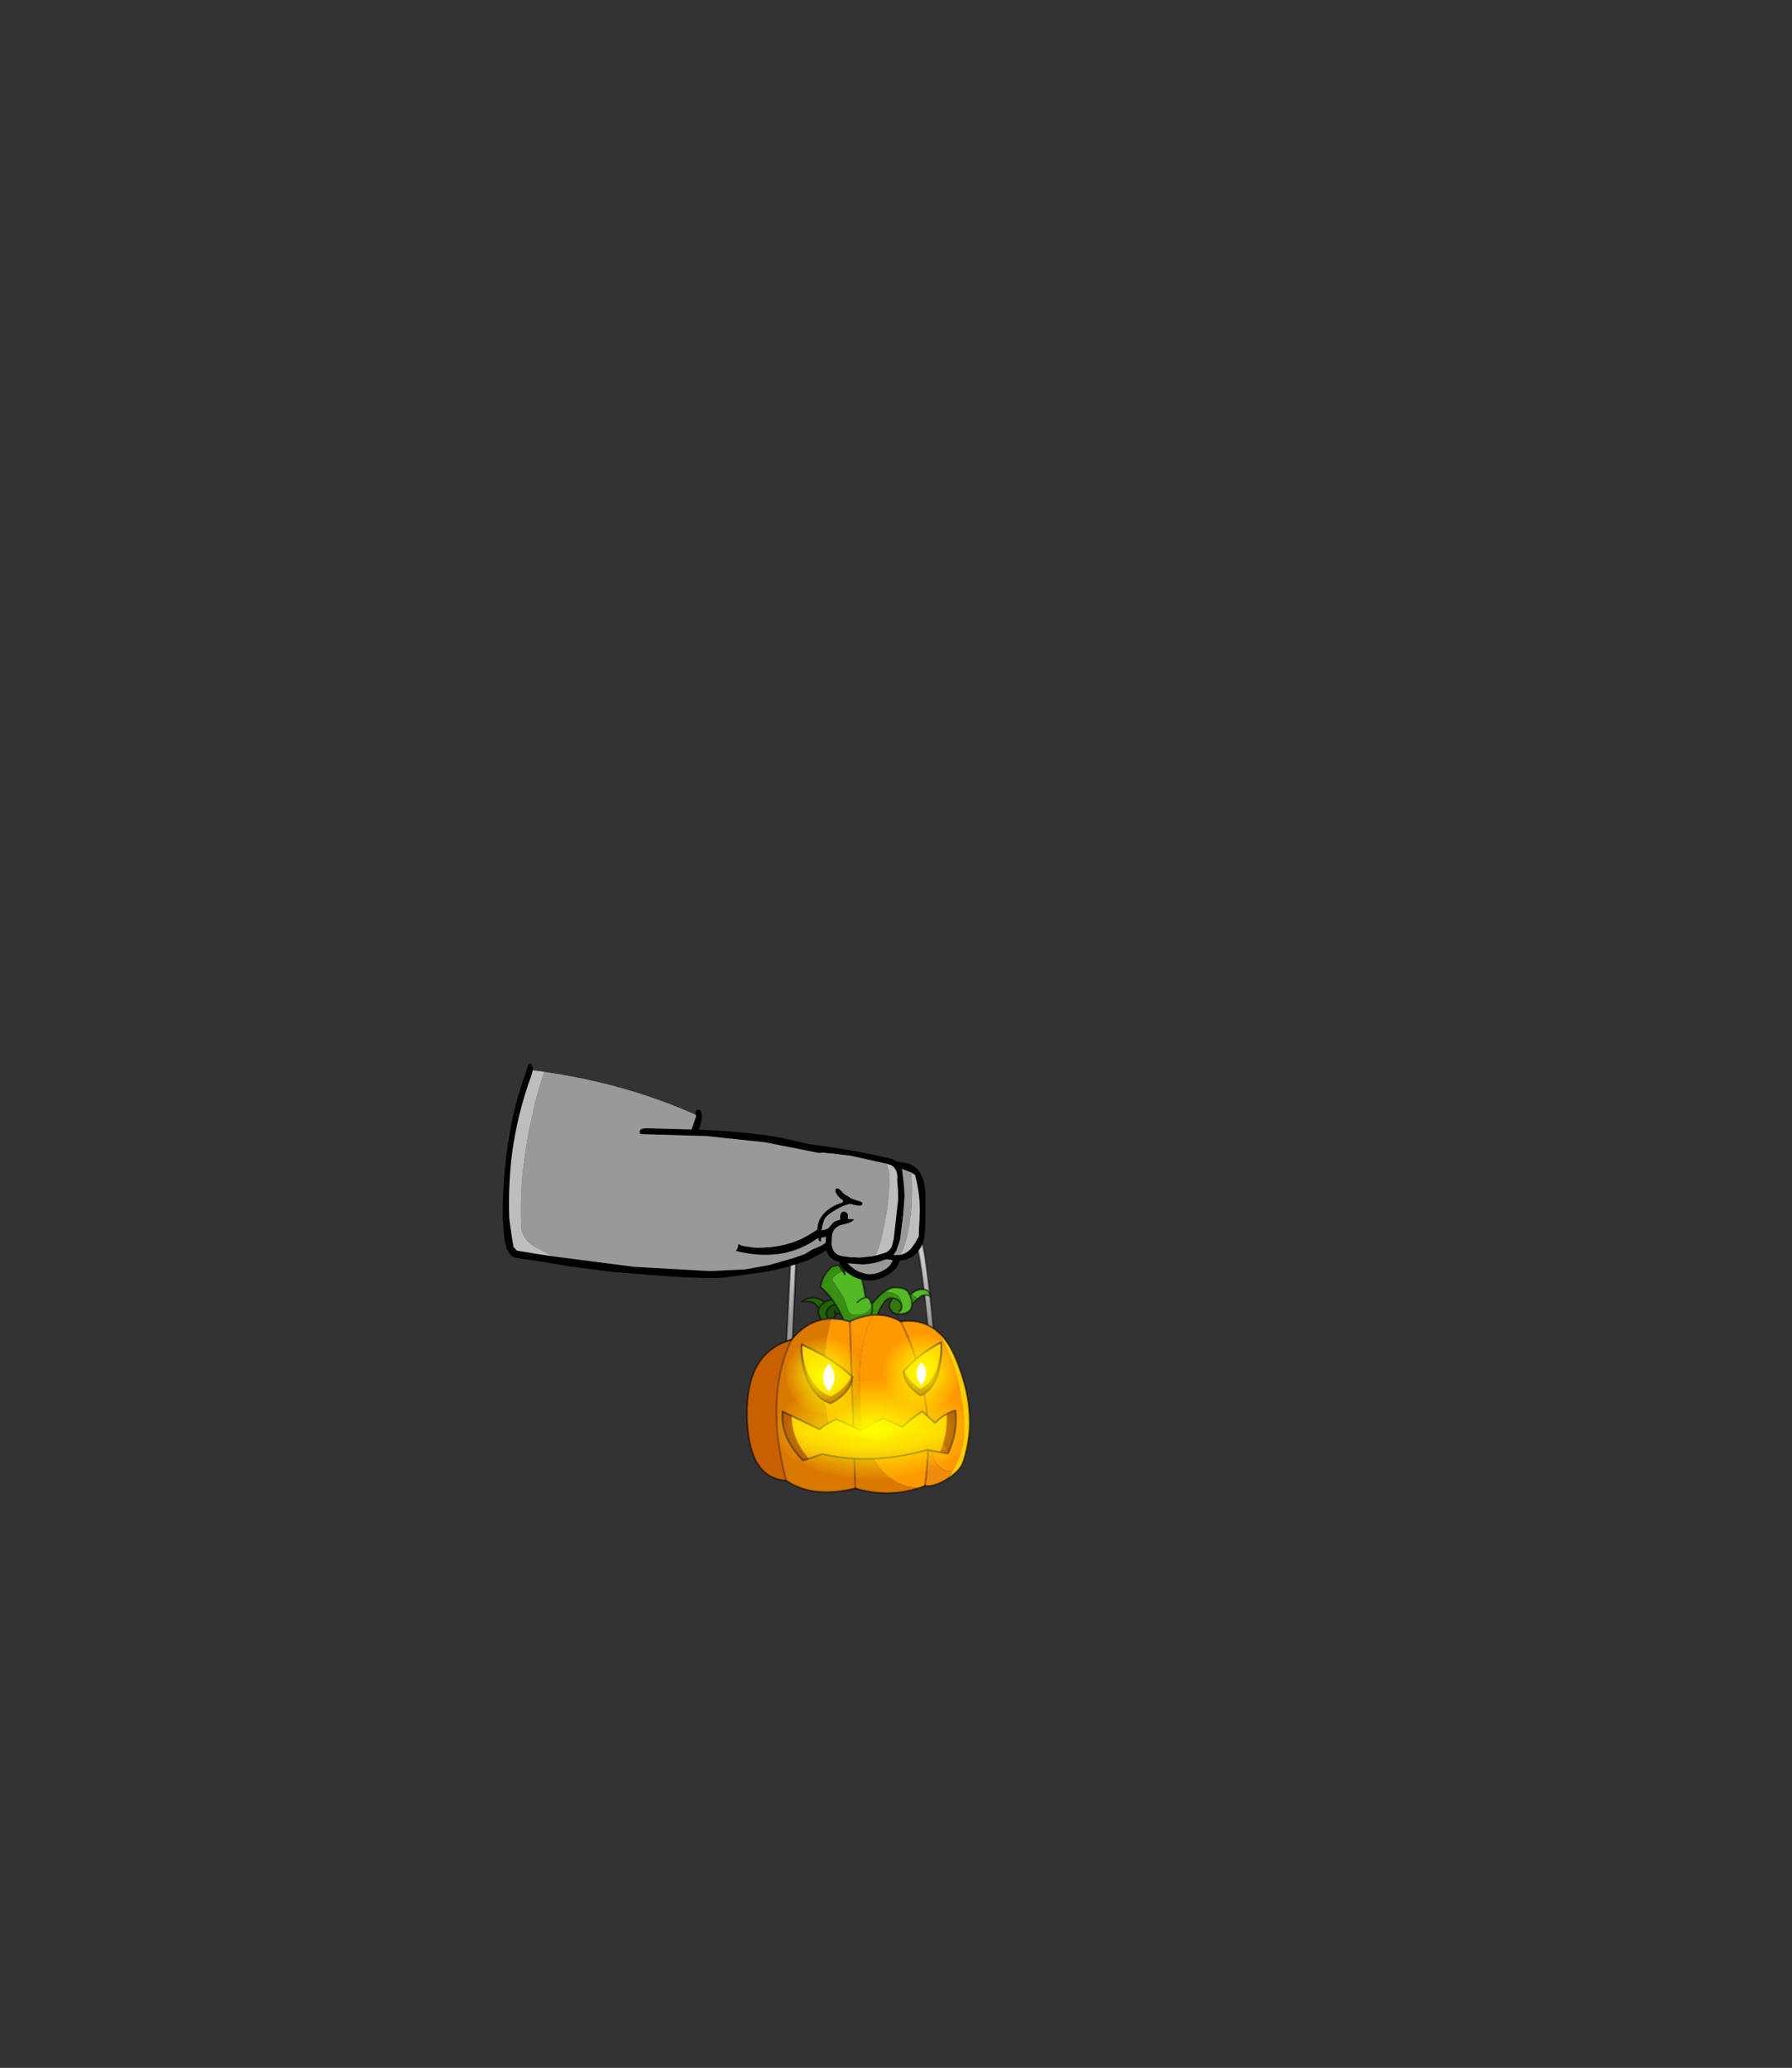 <?xml version="1.0" encoding="UTF-8" standalone="no"?>
<svg xmlns:xlink="http://www.w3.org/1999/xlink" height="531.5px" width="460.6px" xmlns="http://www.w3.org/2000/svg">
  <rect width="100%" height="100%" fill="#333333" stroke="none"/>
  <g transform="matrix(1.0, 0.0, 0.0, 1.0, 193.65, 334.05)">
    <use height="157.25" transform="matrix(0.462, 0.0, 0.0, 0.462, -1.881, -22.683)" width="124.9" xlink:href="#shape0"/>
    <use height="55.8" transform="matrix(1.0, 0.0, 0.0, 1.0, -64.4, -60.75)" width="108.6" xlink:href="#shape1"/>
  </g>
  <defs>
    <g id="shape0" transform="matrix(1.0, 0.0, 0.0, 1.0, 0.5, 29.2)">
      <path d="M36.3 -17.75 Q36.4 -16.6 36.8 -15.75 37.45 -14.45 38.3 -14.45 39.15 -14.45 39.75 -15.75 40.4 -17.05 40.4 -18.95 40.4 -20.8 39.75 -22.1 39.15 -23.4 38.3 -23.4 37.45 -23.4 36.8 -22.1 L36.4 -20.7 35.2 -20.65 Q35.6 -24.3 37.85 -27.7 L52.0 -28.5 Q71.55 -29.2 91.05 -27.7 93.75 -25.1 94.7 -22.25 95.5 -19.85 95.05 -17.3 L94.55 -15.45 93.55 -13.25 Q92.55 -11.5 91.05 -9.7 L80.15 -8.9 Q66.25 -8.15 52.2 -8.7 L37.85 -9.7 Q35.55 -13.8 35.2 -17.6 L36.3 -17.75 M73.15 -10.65 Q61.55 -12.75 52.2 -8.7 61.55 -12.75 73.15 -10.65 M61.8 -25.3 Q56.55 -26.65 52.0 -28.5 56.55 -26.65 61.8 -25.3 M41.3 -13.2 Q43.9 -19.5 40.7 -25.35 43.9 -19.5 41.3 -13.2 M75.65 -10.15 L80.15 -8.9 75.65 -10.15 M64.85 -24.6 Q77.75 -21.85 94.7 -22.25 77.75 -21.85 64.85 -24.6 M78.4 -15.8 L94.55 -15.45 78.4 -15.8" fill="#935414" fill-rule="evenodd" stroke="none"/>
      <path d="M36.4 -20.7 L36.8 -22.1 Q37.45 -23.4 38.3 -23.4 39.15 -23.4 39.75 -22.1 40.4 -20.8 40.4 -18.95 40.4 -17.05 39.75 -15.75 39.15 -14.45 38.3 -14.45 37.45 -14.45 36.8 -15.75 36.4 -16.6 36.3 -17.75 L38.2 -17.8 Q39.75 -19.75 37.45 -20.75 L36.4 -20.7" fill="#542f0b" fill-rule="evenodd" stroke="none"/>
      <path d="M36.4 -20.7 L37.45 -20.75 Q39.75 -19.75 38.2 -17.8 L36.3 -17.75 35.2 -17.6 Q29.2 -16.55 27.65 -10.2 L25.4 41.8 21.9 43.05 24.65 -10.7 Q25.7 -19.8 35.2 -20.65 L36.4 -20.7 M95.05 -17.3 Q98.65 -17.75 104.1 40.25 L101.15 40.15 Q96.75 -6.4 93.55 -13.25 L94.55 -15.45 95.05 -17.3" fill="url(#gradient0)" fill-rule="evenodd" stroke="none"/>
      <path d="M36.4 -20.7 L37.45 -20.75 Q39.75 -19.75 38.2 -17.8 L36.3 -17.75 35.2 -17.6 Q29.2 -16.55 27.65 -10.2 L25.4 41.8 M36.4 -20.7 L35.2 -20.65 Q25.7 -19.8 24.65 -10.7 L21.9 43.05" fill="none" stroke="#000000" stroke-linecap="round" stroke-linejoin="round" stroke-opacity="0.502" stroke-width="1.0"/>
      <path d="M35.2 -17.6 Q35.55 -13.8 37.85 -9.7 L52.2 -8.7 Q66.25 -8.15 80.15 -8.9 L91.05 -9.7 Q92.55 -11.5 93.55 -13.25 96.75 -6.4 101.15 40.15 L104.1 40.25 Q98.65 -17.75 95.05 -17.3 L94.55 -15.45 93.55 -13.25 M21.9 43.05 L25.4 41.8 M35.2 -20.65 Q35.6 -24.3 37.85 -27.7 L52.0 -28.5 Q71.55 -29.2 91.05 -27.7 93.75 -25.1 94.7 -22.25 95.5 -19.85 95.05 -17.3" fill="none" stroke="#000000" stroke-linecap="round" stroke-linejoin="round" stroke-opacity="0.4" stroke-width="1.0"/>
      <path d="M52.2 -8.7 Q61.55 -12.75 73.15 -10.65 M80.15 -8.9 L75.65 -10.15 M40.7 -25.35 Q43.9 -19.5 41.3 -13.2 M52.0 -28.5 Q56.55 -26.65 61.8 -25.3 M94.55 -15.45 L78.4 -15.8 M94.7 -22.25 Q77.75 -21.85 64.85 -24.6" fill="none" stroke="#000000" stroke-linecap="round" stroke-linejoin="round" stroke-opacity="0.2" stroke-width="0.5"/>
      <path d="M53.45 31.1 L53.65 30.95 53.7 31.15 53.45 31.1 M49.25 28.1 L49.2 28.15 49.2 27.9 49.25 28.1" fill="#999999" fill-rule="evenodd" stroke="none"/>
      <path d="M72.6 28.35 L75.95 28.65 Q80.9 29.35 85.55 32.05 98.45 30.3 107.1 38.6 L107.6 39.5 107.6 39.6 Q109.75 43.65 114.6 55.25 116.15 58.9 118.2 69.35 120.75 81.85 120.85 90.45 121.05 100.25 117.35 109.2 L114.25 115.5 114.2 115.5 113.4 115.5 Q104.65 114.95 102.6 103.0 101.7 91.25 100.1 83.2 101.9 102.6 99.0 123.5 L95.45 124.75 Q77.8 123.55 69.35 106.15 62.65 92.4 62.65 71.85 62.65 53.6 64.55 44.7 67.35 31.25 70.75 28.35 L72.6 28.35 M85.55 32.05 Q97.5 56.15 100.1 83.2 97.5 56.15 85.55 32.05 M53.7 31.15 L57.2 32.05 59.0 86.0 58.0 89.6 Q55.2 98.95 52.1 98.95 47.45 98.95 44.75 86.1 42.65 75.95 42.65 64.35 42.65 52.85 43.9 44.25 44.7 38.65 46.7 30.5 L47.85 30.5 52.5 30.9 53.45 31.1 53.7 31.15" fill="#ff9900" fill-rule="evenodd" stroke="none"/>
      <path d="M69.4 22.5 L69.75 21.95 69.55 23.05 69.4 22.5" fill="#339933" fill-rule="evenodd" stroke="none"/>
      <path d="M86.05 23.55 L86.15 23.65 85.85 25.55 85.85 25.65 85.7 25.55 Q86.05 24.95 86.05 23.55" fill="#32852b" fill-rule="evenodd" stroke="none"/>
      <path d="M91.3 16.9 Q92.1 15.95 93.45 15.2 95.45 14.15 97.3 14.15 99.65 14.15 100.6 15.0 101.3 15.7 102.3 18.15 101.9 17.8 101.25 17.6 L99.5 17.3 Q98.2 17.3 96.65 18.1 L94.95 19.45 94.65 19.1 Q93.5 18.0 91.3 16.9 M91.75 22.45 Q91.75 27.75 84.55 27.95 L85.85 25.65 85.85 25.55 86.15 23.65 86.15 23.1 Q86.15 19.45 83.75 17.5 81.4 15.6 77.1 15.6 L76.15 15.6 Q79.5 13.15 82.2 13.15 86.95 13.15 88.9 14.75 89.65 15.4 90.3 16.7 L90.75 17.6 90.85 17.9 91.65 20.3 91.75 22.45 M53.1 3.95 L53.2 3.95 54.4 5.85 54.3 3.4 Q55.5 2.75 57.3 1.95 59.4 1.0 61.0 0.4 L61.35 0.45 61.65 0.55 Q64.55 9.55 65.95 18.75 L66.55 18.7 Q67.65 18.7 68.65 20.55 L69.4 22.5 69.55 23.05 Q68.85 25.25 67.0 26.55 64.55 28.45 60.4 28.45 57.45 28.45 56.2 25.65 55.05 21.65 54.1 19.35 53.5 17.9 50.4 13.35 L47.45 9.1 Q47.45 7.2 51.3 4.95 L53.1 3.95 M61.35 21.35 Q63.85 19.0 65.95 18.75 63.85 19.0 61.35 21.35" fill="#53ba25" fill-rule="evenodd" stroke="none"/>
      <path d="M91.3 16.9 Q93.5 18.0 94.65 19.1 L94.95 19.45 91.75 22.45 91.65 20.3 90.85 17.9 90.75 17.6 91.3 16.9 M81.0 19.0 L80.1 19.0 Q77.75 19.1 75.8 22.1 73.8 25.05 72.6 28.35 L70.75 28.35 69.8 28.45 68.75 28.55 Q69.75 26.55 69.75 25.55 L69.55 23.05 69.75 25.55 Q69.75 26.55 68.75 28.55 L66.95 28.85 65.75 29.05 62.75 29.85 Q60.0 30.7 57.2 32.05 L53.7 31.15 53.65 30.95 51.85 27.1 49.45 22.85 47.45 19.9 Q44.35 15.7 40.85 12.75 42.15 5.8 47.3 1.55 L51.0 0.6 53.1 3.95 51.3 4.95 Q47.45 7.2 47.45 9.1 L50.4 13.35 Q53.5 17.9 54.1 19.35 55.05 21.65 56.2 25.65 57.45 28.45 60.4 28.45 64.55 28.45 67.0 26.55 68.85 25.25 69.55 23.05 L69.75 21.95 Q71.3 19.95 73.2 18.15 74.75 16.7 76.15 15.6 L77.1 15.6 Q81.4 15.6 83.75 17.5 86.15 19.45 86.15 23.1 L86.15 23.65 86.05 23.55 Q86.05 21.75 84.25 20.35 82.8 19.2 81.0 19.0 M54.3 3.4 L54.2 0.15 61.0 0.4 Q59.4 1.0 57.3 1.95 55.5 2.75 54.3 3.4" fill="#398f12" fill-rule="evenodd" stroke="none"/>
      <path d="M84.55 27.95 L84.05 27.95 Q82.75 27.95 81.6 27.25 L80.7 26.5 Q79.15 25.05 79.15 23.15 79.15 22.15 81.0 19.0 82.8 19.2 84.25 20.35 86.05 21.75 86.05 23.55 86.05 24.95 85.7 25.55 L85.85 25.65 84.55 27.95 M84.85 26.15 Q85.55 25.85 85.7 25.55 85.55 25.85 84.85 26.15" fill="#30780f" fill-rule="evenodd" stroke="none"/>
      <path d="M41.65 31.1 L41.1 30.5 Q39.7 28.7 39.7 26.65 39.7 25.7 40.1 24.75 38.5 22.65 37.35 21.85 35.85 20.85 32.8 20.85 L30.5 20.85 Q36.45 17.0 42.1 20.45 L43.35 21.25 Q45.25 20.05 47.45 19.9 L49.45 22.85 48.0 22.85 Q47.2 23.15 46.6 23.65 L46.45 23.75 45.25 24.75 Q44.1 26.05 44.1 27.5 44.1 29.05 45.15 30.55 L41.65 31.1 M40.1 24.75 Q40.65 23.3 42.25 22.05 L43.35 21.25 42.25 22.05 Q40.65 23.3 40.1 24.75" fill="#256309" fill-rule="evenodd" stroke="none"/>
      <path d="M45.15 30.55 Q44.1 29.05 44.1 27.5 44.1 26.05 45.25 24.75 L46.45 23.75 46.6 23.65 Q47.2 23.15 48.0 22.85 L49.45 22.85 51.85 27.1 50.2 27.7 49.25 28.1 49.2 27.9 Q49.2 26.95 48.8 26.05 49.2 26.95 49.2 27.9 L49.2 28.15 Q49.05 29.25 47.85 30.5 L46.7 30.5 45.15 30.55" fill="#1d4d07" fill-rule="evenodd" stroke="none"/>
      <path d="M21.8 120.55 Q0.45 119.15 0.0 84.2 -0.5 49.15 24.7 42.25 9.6 74.25 21.8 120.55" fill="#c96000" fill-rule="evenodd" stroke="none"/>
      <path d="M60.25 124.85 Q36.65 130.65 21.8 120.55 9.6 74.25 24.7 42.25 32.15 33.1 41.65 31.1 L45.15 30.55 46.7 30.5 Q44.7 38.65 43.9 44.25 42.65 52.85 42.65 64.35 42.65 75.95 44.75 86.1 47.45 98.95 52.1 98.95 55.2 98.95 58.0 89.6 L59.0 86.0 60.25 124.85" fill="#db7800" fill-rule="evenodd" stroke="none"/>
      <path d="M112.05 119.3 L110.4 120.3 109.45 120.8 Q104.0 123.95 99.0 123.5 101.9 102.6 100.1 83.2 101.7 91.25 102.6 103.0 104.65 114.95 113.4 115.5 L114.2 115.5 114.25 115.5 112.05 119.3" fill="#f08b10" fill-rule="evenodd" stroke="none"/>
      <path d="M107.1 38.6 L108.05 39.5 Q112.2 43.85 115.25 50.75 129.35 82.15 120.45 109.7 119.65 112.2 117.55 114.7 115.4 116.95 112.05 119.3 L114.25 115.5 117.35 109.2 Q121.05 100.25 120.85 90.45 120.75 81.85 118.2 69.35 116.15 58.9 114.6 55.25 109.75 43.65 107.6 39.6 L107.6 39.5 107.1 38.6" fill="#ffcc00" fill-rule="evenodd" stroke="none"/>
      <path d="M95.45 124.75 Q78.0 130.25 60.25 124.85 L59.0 86.0 57.2 32.05 Q60.0 30.7 62.75 29.85 L65.75 29.05 66.95 28.85 68.75 28.55 69.8 28.45 70.75 28.35 Q67.35 31.25 64.55 44.7 62.65 53.6 62.65 71.85 62.65 92.4 69.35 106.15 77.8 123.55 95.45 124.75" fill="url(#gradient1)" fill-rule="evenodd" stroke="none"/>
      <path d="M94.95 19.45 L96.65 18.1 Q98.2 17.3 99.5 17.3 L101.25 17.6 Q101.9 17.8 102.3 18.15 101.3 15.7 100.6 15.0 99.65 14.15 97.3 14.15 95.45 14.15 93.45 15.2 92.1 15.95 91.3 16.9 L90.75 17.6 90.3 16.7 Q89.65 15.4 88.9 14.75 86.95 13.15 82.2 13.15 79.5 13.15 76.15 15.6 74.75 16.7 73.2 18.15 71.3 19.95 69.75 21.95 L69.4 22.5 69.55 23.05 69.75 25.55 Q69.75 26.55 68.75 28.55 L69.8 28.45 70.75 28.35 72.6 28.35 75.95 28.65 Q80.9 29.35 85.55 32.05 98.45 30.3 107.1 38.6 L108.05 39.5 Q112.2 43.85 115.25 50.75 129.35 82.15 120.45 109.7 119.65 112.2 117.55 114.7 115.4 116.95 112.05 119.3 L110.4 120.3 109.45 120.8 Q104.0 123.95 99.0 123.5 L95.45 124.75 Q78.0 130.25 60.25 124.85 36.65 130.65 21.8 120.55 0.45 119.15 0.0 84.2 -0.5 49.15 24.7 42.25 32.15 33.1 41.65 31.1 L41.1 30.5 Q39.7 28.7 39.7 26.65 39.7 25.7 40.1 24.75 38.5 22.65 37.35 21.85 35.85 20.85 32.8 20.85 L30.5 20.85 Q36.45 17.0 42.1 20.45 L43.35 21.25 Q45.25 20.05 47.45 19.9 44.35 15.7 40.85 12.75 42.15 5.8 47.3 1.55 L51.0 0.6 53.1 3.95 53.2 3.95 54.4 5.85 54.3 3.4 54.2 0.15 61.0 0.4 61.35 0.45 61.65 0.55 Q64.55 9.55 65.95 18.75 L66.55 18.7 Q67.65 18.7 68.65 20.55 L69.4 22.5 M94.95 19.45 L91.75 22.45 Q91.75 27.75 84.55 27.95 L84.05 27.95 Q82.75 27.95 81.6 27.25 L80.7 26.5 Q79.15 25.05 79.15 23.15 79.15 22.15 81.0 19.0 L80.1 19.0 Q77.75 19.1 75.8 22.1 73.8 25.05 72.6 28.35 M91.75 22.45 L91.65 20.3 90.85 17.9 90.75 17.6 M81.0 19.0 Q82.8 19.2 84.25 20.35 86.05 21.75 86.05 23.55 86.05 24.95 85.7 25.55 85.55 25.85 84.85 26.15 M65.95 18.75 Q63.85 19.0 61.35 21.35 M43.35 21.25 L42.25 22.05 Q40.65 23.3 40.1 24.75 M45.15 30.55 Q44.1 29.05 44.1 27.5 44.1 26.05 45.25 24.75 L46.45 23.75 46.6 23.65 Q47.2 23.15 48.0 22.85 L49.45 22.85 47.45 19.9 M53.7 31.15 L57.2 32.05 Q60.0 30.7 62.75 29.85 L65.75 29.05 66.95 28.85 68.75 28.55 M53.45 31.1 L53.7 31.15 53.65 30.95 51.85 27.1 50.2 27.7 49.25 28.1 49.2 28.15 Q49.05 29.25 47.85 30.5 L52.5 30.9 53.45 31.1 M46.7 30.5 L47.85 30.5 M49.2 27.9 Q49.2 26.95 48.8 26.05 M49.2 28.15 L49.2 27.9 M46.7 30.5 L45.15 30.55 41.65 31.1 M49.45 22.85 L51.85 27.1" fill="none" stroke="#000000" stroke-linecap="round" stroke-linejoin="round" stroke-opacity="0.502" stroke-width="1.0"/>
      <path d="M100.1 83.2 Q97.5 56.15 85.55 32.05 M57.2 32.05 L59.0 86.0 60.25 124.85 M100.1 83.2 Q101.9 102.6 99.0 123.5 M24.7 42.25 Q9.6 74.25 21.8 120.55" fill="none" stroke="#000000" stroke-linecap="round" stroke-linejoin="round" stroke-opacity="0.302" stroke-width="1.0"/>
      <path d="M111.0 83.6 Q113.35 82.3 116.0 81.5 117.35 94.3 111.75 105.45 L107.3 104.75 Q111.6 94.8 111.0 83.6 M34.35 108.35 L31.15 109.35 Q18.35 96.25 19.8 82.05 L24.95 84.6 Q24.75 96.85 34.35 108.35" fill="#ad4a00" fill-rule="evenodd" stroke="none"/>
      <path d="M24.95 84.6 L40.35 92.05 41.55 91.05 Q44.75 88.6 49.6 86.4 L50.7 86.85 Q58.2 89.85 63.2 92.8 L63.45 92.65 68.15 89.85 Q71.55 87.9 75.3 86.05 L75.7 85.85 Q80.9 88.1 85.05 90.1 L86.35 90.8 Q89.7 87.4 95.55 83.4 L97.45 82.05 104.7 88.45 Q107.5 85.45 111.0 83.6 111.6 94.8 107.3 104.75 L100.25 103.45 98.85 103.85 Q69.95 111.75 43.7 106.2 L41.9 105.8 34.35 108.35 Q24.75 96.85 24.95 84.6" fill="url(#gradient2)" fill-rule="evenodd" stroke="none"/>
      <path d="M24.95 84.6 L40.35 92.05 41.55 91.05 Q44.75 88.6 49.6 86.4 L50.7 86.85 Q58.2 89.85 63.2 92.8 L63.45 92.65 68.15 89.85 Q71.55 87.9 75.3 86.05 L75.7 85.85 Q80.9 88.1 85.05 90.1 L86.35 90.8 Q89.7 87.4 95.55 83.4 L97.45 82.05 104.7 88.45 Q107.5 85.45 111.0 83.6 113.35 82.3 116.0 81.5 117.35 94.3 111.75 105.45 L107.3 104.75 100.25 103.45 98.85 103.85 Q69.95 111.75 43.7 106.2 L41.9 105.8 34.35 108.35 31.15 109.35 Q18.35 96.25 19.8 82.05 L24.95 84.6 Z" fill="none" stroke="#000000" stroke-linecap="round" stroke-linejoin="round" stroke-opacity="0.502" stroke-width="1.0"/>
      <path d="M124.15 92.2 Q124.15 103.55 108.3 111.4 92.5 119.35 70.0 119.35 47.45 119.35 31.65 111.4 15.85 103.55 15.85 92.2 15.85 80.9 31.65 72.95 47.45 65.05 70.0 65.05 92.5 65.05 108.3 72.95 124.15 80.9 124.15 92.2" fill="url(#gradient3)" fill-rule="evenodd" stroke="none"/>
      <path d="M107.9 43.65 L107.95 43.6 107.95 43.65 107.9 43.65 Q107.95 49.95 105.95 57.35 102.5 67.1 96.35 69.45 89.6 65.1 87.55 59.35 95.35 50.35 107.9 43.65 M58.1 62.35 Q55.7 68.9 46.75 73.7 38.6 71.15 33.6 60.4 30.65 52.1 30.55 44.95 47.5 52.4 58.1 62.35" fill="#ffcc00" fill-rule="evenodd" stroke="none"/>
      <path d="M107.9 43.65 L107.95 43.65 Q108.85 51.5 106.25 61.1 102.75 70.9 96.55 73.25 88.0 67.85 86.95 60.0 L87.55 59.35 Q89.6 65.1 96.35 69.45 102.5 67.1 105.95 57.35 107.95 49.95 107.9 43.65 M58.1 62.35 L58.75 62.95 Q57.7 71.65 46.6 77.6 38.4 75.0 33.4 64.15 29.6 53.55 30.4 44.85 L30.55 44.95 Q30.65 52.1 33.6 60.4 38.6 71.15 46.75 73.7 55.7 68.9 58.1 62.35" fill="#ad4a00" fill-rule="evenodd" stroke="none"/>
      <path d="M107.95 43.65 L107.95 43.6 107.9 43.65 Q95.35 50.35 87.55 59.35 L86.95 60.0 Q88.0 67.85 96.55 73.25 102.75 70.9 106.25 61.1 108.85 51.5 107.95 43.65 M30.55 44.95 L30.4 44.85 Q29.6 53.55 33.4 64.15 38.4 75.0 46.6 77.6 57.7 71.65 58.75 62.95 L58.1 62.35 Q47.5 52.4 30.55 44.95" fill="none" stroke="#000000" stroke-linecap="round" stroke-linejoin="round" stroke-opacity="0.502" stroke-width="1.0"/>
      <path d="M96.9 39.35 Q105.65 39.35 111.8 45.45 117.9 51.6 117.9 60.35 117.9 69.1 111.8 75.2 105.65 81.3 96.9 81.3 88.15 81.3 82.05 75.2 75.95 69.1 75.95 60.35 75.95 51.6 82.05 45.45 88.15 39.35 96.9 39.35" fill="url(#gradient4)" fill-rule="evenodd" stroke="none"/>
      <path d="M57.65 47.4 Q63.8 53.55 63.8 62.3 63.8 71.05 57.65 77.1 51.5 83.25 42.75 83.25 34.0 83.25 27.95 77.1 21.8 71.05 21.8 62.3 21.8 53.55 27.95 47.4 34.0 41.25 42.75 41.25 51.5 41.25 57.65 47.4" fill="url(#gradient5)" fill-rule="evenodd" stroke="none"/>
      <path d="M97.0 54.6 Q102.35 60.7 97.0 67.55 91.7 61.1 97.0 54.6 M45.5 55.5 Q51.95 62.85 45.5 71.1 39.1 63.3 45.5 55.5" fill="#ffffff" fill-rule="evenodd" stroke="none"/>
      <path d="M78.55 96.35 Q84.95 94.0 90.95 93.55 99.5 92.95 106.4 97.1 114.0 104.9 113.85 114.25 L34.15 114.25 Q33.95 110.65 34.3 106.55 L29.7 101.4 Q34.35 96.1 42.5 94.75 47.05 93.95 52.7 94.5 61.3 95.2 72.4 98.95 75.55 97.4 78.55 96.35" fill="url(#gradient6)" fill-rule="evenodd" stroke="none"/>
    </g>
    <linearGradient gradientTransform="matrix(0.0, 0.022, -0.039, 0.0, 30.1, 15.65)" gradientUnits="userSpaceOnUse" id="gradient0" spreadMethod="pad" x1="-819.2" x2="819.2">
      <stop offset="0.0" stop-color="#cccccc"/>
      <stop offset="1.0" stop-color="#999999"/>
    </linearGradient>
    <linearGradient gradientTransform="matrix(0.009, -0.033, 0.058, 0.015, 76.5, 69.6)" gradientUnits="userSpaceOnUse" id="gradient1" spreadMethod="pad" x1="-819.2" x2="819.2">
      <stop offset="0.0" stop-color="#db7800"/>
      <stop offset="0.988" stop-color="#ff9900"/>
    </linearGradient>
    <linearGradient gradientTransform="matrix(0.0, -0.007, 1.335, 0.0, -645.25, 101.05)" gradientUnits="userSpaceOnUse" id="gradient2" spreadMethod="pad" x1="-819.2" x2="819.2">
      <stop offset="0.0" stop-color="#f09f0e"/>
      <stop offset="1.0" stop-color="#ffcc00"/>
    </linearGradient>
    <radialGradient cx="0" cy="0" gradientTransform="matrix(0.069, 0.0, 0.0, 0.035, 70.0, 92.2)" gradientUnits="userSpaceOnUse" id="gradient3" r="819.2" spreadMethod="pad">
      <stop offset="0.0" stop-color="#ffff00"/>
      <stop offset="1.0" stop-color="#ffff00" stop-opacity="0.0"/>
    </radialGradient>
    <radialGradient cx="0" cy="0" gradientTransform="matrix(0.027, 0.0, 0.0, 0.027, 96.9, 60.35)" gradientUnits="userSpaceOnUse" id="gradient4" r="819.2" spreadMethod="pad">
      <stop offset="0.0" stop-color="#ffff00"/>
      <stop offset="1.0" stop-color="#ffff00" stop-opacity="0.0"/>
    </radialGradient>
    <radialGradient cx="0" cy="0" gradientTransform="matrix(0.027, 0.0, 0.0, 0.027, 42.75, 62.3)" gradientUnits="userSpaceOnUse" id="gradient5" r="819.2" spreadMethod="pad">
      <stop offset="0.0" stop-color="#ffff00"/>
      <stop offset="1.0" stop-color="#ffff00" stop-opacity="0.0"/>
    </radialGradient>
    <linearGradient gradientTransform="matrix(0.0, 0.012, -0.03, 0.0, 73.85, 101.9)" gradientUnits="userSpaceOnUse" id="gradient6" spreadMethod="pad" x1="-819.2" x2="819.2">
      <stop offset="0.0" stop-color="#ffdd00" stop-opacity="0.502"/>
      <stop offset="1.0" stop-color="#ffdb00" stop-opacity="0.0"/>
    </linearGradient>
    <g id="shape1" transform="matrix(1.0, 0.0, 0.0, 1.0, 64.4, 60.75)">
      <path d="M-14.8 -47.5 L-14.9 -48.05 Q-14.85 -48.75 -14.0 -48.9 -13.25 -48.4 -13.25 -47.25 L-13.25 -47.2 Q-13.25 -46.1 -13.75 -44.5 L-14.0 -43.7 Q-0.55 -43.1 7.35 -41.55 L14.45 -39.95 19.25 -39.3 Q26.2 -38.3 33.05 -36.75 L35.55 -36.2 36.3 -35.8 36.8 -35.5 37.95 -35.35 38.1 -35.35 40.05 -34.9 40.2 -34.85 41.25 -34.25 41.85 -33.85 Q44.05 -31.65 44.2 -27.3 L44.2 -21.0 Q44.15 -17.35 43.9 -15.9 43.55 -13.8 42.0 -12.05 L41.25 -11.35 Q39.7 -10.15 37.6 -10.05 L37.55 -9.9 Q37.3 -8.55 35.65 -7.15 L34.7 -6.45 Q31.7 -4.5 28.4 -5.05 25.85 -5.45 23.9 -7.15 L23.6 -7.4 Q22.05 -9.0 22.1 -9.65 19.45 -10.35 18.8 -12.55 L18.75 -12.7 16.85 -11.6 Q14.15 -10.1 13.45 -9.9 8.1 -8.1 4.35 -7.4 L3.1 -7.15 -7.8 -5.65 Q-11.85 -5.4 -21.25 -5.95 L-36.4 -7.15 -46.75 -8.5 -56.25 -10.05 -59.1 -10.45 Q-61.8 -10.75 -62.35 -11.45 L-63.4 -13.0 -63.95 -15.3 -64.25 -18.4 -64.4 -21.35 Q-64.5 -32.95 -62.35 -44.4 -61.05 -51.25 -58.65 -57.9 L-58.25 -59.25 Q-57.7 -61.25 -57.15 -60.55 -56.65 -59.95 -56.7 -58.95 L-56.75 -58.8 -57.05 -57.65 Q-60.95 -47.1 -62.25 -35.75 -63.0 -28.35 -62.75 -21.05 L-62.7 -20.4 -62.1 -16.2 -61.95 -15.3 -61.65 -13.55 -60.8 -12.6 -57.3 -12.05 -56.25 -11.85 -51.55 -11.15 -30.65 -8.45 -11.15 -7.35 -2.05 -7.8 4.05 -8.9 8.95 -10.3 Q12.05 -11.25 13.25 -11.75 L15.05 -12.85 17.3 -13.8 18.55 -14.6 18.65 -16.15 18.25 -16.05 15.35 -15.65 5.2 -16.25 4.55 -16.6 Q4.3 -16.8 4.35 -17.2 4.45 -17.75 5.1 -17.7 L5.45 -17.65 8.3 -17.25 Q13.55 -16.8 18.55 -18.05 L19.25 -18.35 20.45 -19.75 20.8 -20.05 22.4 -20.65 22.25 -21.05 22.3 -21.55 Q22.55 -22.95 23.6 -22.55 24.55 -22.25 24.25 -20.85 L24.25 -20.8 25.75 -20.65 25.8 -20.55 Q25.7 -20.15 24.35 -19.65 L22.25 -19.1 Q20.7 -18.4 20.4 -17.2 L20.25 -16.85 20.1 -14.65 20.1 -14.3 Q20.35 -11.6 22.75 -11.2 L25.5 -10.85 25.7 -10.9 27.2 -10.8 30.6 -11.15 31.35 -11.3 33.35 -11.9 34.1 -12.15 Q35.2 -12.8 35.55 -13.65 L36.05 -15.6 37.2 -25.7 37.15 -28.2 36.95 -30.75 Q37.15 -32.4 36.5 -33.5 36.1 -34.2 35.3 -34.6 L34.15 -34.95 25.0 -37.0 17.8 -37.8 16.85 -37.7 10.8 -38.9 3.0 -40.45 -12.1 -42.05 -29.05 -42.55 -29.15 -42.7 -29.25 -43.15 Q-29.25 -44.15 -27.0 -44.05 L-15.9 -43.75 -14.75 -47.05 -14.8 -47.5 M40.55 -32.7 L38.6 -33.45 38.1 -33.6 38.2 -33.45 38.35 -32.3 38.7 -29.35 38.85 -26.5 38.45 -21.4 37.7 -15.4 36.75 -12.65 36.0 -11.45 37.7 -11.5 Q39.25 -11.8 40.45 -13.05 L41.25 -14.15 41.55 -14.6 42.45 -16.2 42.7 -21.0 42.7 -21.25 Q42.95 -25.55 42.05 -29.9 L41.55 -32.0 41.5 -32.05 41.25 -32.25 40.55 -32.7 M28.8 -6.65 Q30.85 -6.3 32.65 -7.15 L33.15 -7.4 Q34.5 -8.1 35.15 -8.9 L35.65 -9.8 35.85 -10.1 35.6 -10.15 34.35 -10.4 33.7 -10.25 Q31.85 -9.5 29.8 -9.2 L28.25 -9.05 25.55 -9.25 24.2 -9.35 25.0 -8.6 Q26.15 -7.65 27.25 -7.15 L28.8 -6.65" fill="#000000" fill-rule="evenodd" stroke="none"/>
      <path d="M-53.75 -58.55 Q-32.65 -55.5 -14.8 -47.5 L-14.75 -47.05 -15.9 -43.75 -27.0 -44.05 Q-29.25 -44.15 -29.25 -43.15 L-29.15 -42.7 -29.05 -42.55 -12.1 -42.05 3.0 -40.45 10.8 -38.9 16.85 -37.7 17.8 -37.8 25.0 -37.0 34.15 -34.95 Q35.0 -33.15 35.0 -31.5 35.0 -26.3 33.7 -19.4 32.65 -13.85 31.35 -11.3 L30.6 -11.15 27.2 -10.8 25.7 -10.9 25.5 -10.85 22.75 -11.2 Q20.35 -11.6 20.1 -14.3 L20.1 -14.65 20.25 -16.85 20.4 -17.2 Q20.7 -18.4 22.25 -19.1 L24.35 -19.65 Q25.7 -20.15 25.8 -20.55 L25.75 -20.65 24.25 -20.8 24.25 -20.85 Q24.55 -22.25 23.6 -22.55 22.55 -22.95 22.3 -21.55 L22.25 -21.05 22.4 -20.65 20.8 -20.05 20.45 -19.75 19.25 -18.35 18.55 -18.05 Q13.55 -16.8 8.3 -17.25 L5.45 -17.65 5.1 -17.7 Q4.45 -17.75 4.35 -17.2 4.3 -16.8 4.55 -16.6 L5.2 -16.25 15.35 -15.65 18.25 -16.05 18.65 -16.15 18.55 -14.6 17.3 -13.8 15.05 -12.85 13.25 -11.75 Q12.05 -11.25 8.95 -10.3 L4.05 -8.9 -2.05 -7.8 -11.15 -7.35 -30.65 -8.45 -51.55 -11.15 -56.25 -13.65 Q-58.95 -15.3 -59.55 -17.85 -59.75 -18.8 -59.75 -23.9 -59.75 -32.65 -57.65 -43.55 L-56.25 -50.0 Q-55.1 -54.65 -53.75 -58.55 M37.7 -11.5 L36.0 -11.45 36.75 -12.65 37.7 -15.4 38.45 -21.4 38.85 -26.5 38.7 -29.35 38.35 -32.3 38.2 -33.45 38.1 -33.6 38.6 -33.45 40.55 -32.7 40.7 -31.85 40.75 -28.0 Q40.75 -22.15 39.7 -17.15 38.9 -13.3 37.7 -11.5 M28.8 -6.65 L27.25 -7.15 Q26.15 -7.65 25.0 -8.6 L24.2 -9.35 25.55 -9.25 28.25 -9.05 29.8 -9.2 Q31.85 -9.5 33.7 -10.25 L34.35 -10.4 35.6 -10.15 35.85 -10.1 35.65 -9.8 35.15 -8.9 Q34.5 -8.1 33.15 -7.4 L32.65 -7.15 Q30.85 -6.3 28.8 -6.65" fill="#999999" fill-rule="evenodd" stroke="none"/>
      <path d="M-56.7 -58.95 L-56.25 -58.9 -53.75 -58.55 Q-55.1 -54.65 -56.25 -50.0 L-57.65 -43.55 Q-59.75 -32.65 -59.75 -23.9 -59.75 -18.8 -59.55 -17.85 -58.95 -15.3 -56.25 -13.65 L-51.55 -11.15 -56.25 -11.85 -57.3 -12.05 -60.8 -12.6 -61.65 -13.55 -61.95 -15.3 -62.1 -16.2 -62.7 -20.4 -62.75 -21.05 Q-63.0 -28.35 -62.25 -35.75 -60.95 -47.1 -57.05 -57.65 L-56.75 -58.8 -56.7 -58.95 M34.15 -34.95 L35.3 -34.6 Q36.1 -34.2 36.5 -33.5 37.15 -32.4 36.95 -30.75 L37.15 -28.2 37.2 -25.7 36.05 -15.6 35.55 -13.65 Q35.2 -12.8 34.1 -12.15 L33.35 -11.9 31.35 -11.3 Q32.65 -13.85 33.7 -19.4 35.0 -26.3 35.0 -31.5 35.0 -33.15 34.15 -34.95 M37.7 -11.5 Q38.9 -13.3 39.7 -17.15 40.75 -22.15 40.75 -28.0 L40.7 -31.85 40.55 -32.7 41.25 -32.25 41.5 -32.05 41.55 -32.0 42.05 -29.9 Q42.95 -25.55 42.7 -21.25 L42.7 -21.0 42.45 -16.2 41.55 -14.6 41.25 -14.15 40.45 -13.05 Q39.25 -11.8 37.7 -11.5" fill="#bdbdbd" fill-rule="evenodd" stroke="none"/>
      <path d="M-4.3 -12.8 L-3.95 -13.7 -3.9 -14.35 -2.85 -13.85 0.25 -13.4 Q9.75 -13.1 16.4 -18.05 16.5 -21.45 19.8 -23.6 21.25 -24.55 22.8 -24.95 L23.1 -25.45 Q22.55 -25.8 22.1 -26.2 20.95 -27.45 21.05 -28.15 21.3 -29.5 23.15 -27.35 L23.95 -26.7 24.05 -26.75 24.75 -26.35 24.8 -26.2 Q25.5 -25.85 26.4 -25.6 L27.05 -25.4 27.2 -25.35 Q28.15 -25.0 28.05 -24.65 L27.7 -24.15 26.2 -24.3 24.9 -24.65 Q23.2 -24.35 21.15 -23.1 18.65 -21.65 18.2 -20.55 17.25 -18.1 17.4 -15.15 17.45 -15.0 17.1 -15.0 16.85 -15.0 16.65 -15.9 8.35 -9.8 -3.1 -12.2 L-4.5 -12.55 -4.3 -12.8" fill="#000000" fill-rule="evenodd" stroke="none"/>
      <path d="M27.2 -25.35 L27.05 -25.4 26.4 -25.6 Q25.5 -25.85 24.8 -26.2 L24.75 -26.35 24.05 -26.75 23.95 -26.7 23.15 -27.35 Q21.3 -29.5 21.05 -28.15 20.95 -27.45 22.1 -26.2 22.55 -25.8 23.1 -25.45 L22.8 -24.95 Q21.25 -24.55 19.8 -23.6 16.5 -21.45 16.4 -18.05 9.75 -13.1 0.25 -13.4 L-2.85 -13.85 -3.9 -14.35 -3.95 -13.7 -4.3 -12.8 -7.85 -21.65 Q-10.4 -28.3 -11.15 -31.1 -8.1 -33.4 5.3 -35.85 18.4 -38.25 22.05 -37.25 25.7 -36.3 29.7 -29.8 33.65 -23.4 27.2 -25.35" fill="#999999" fill-rule="evenodd" stroke="none"/>
    </g>
  </defs>
</svg>
